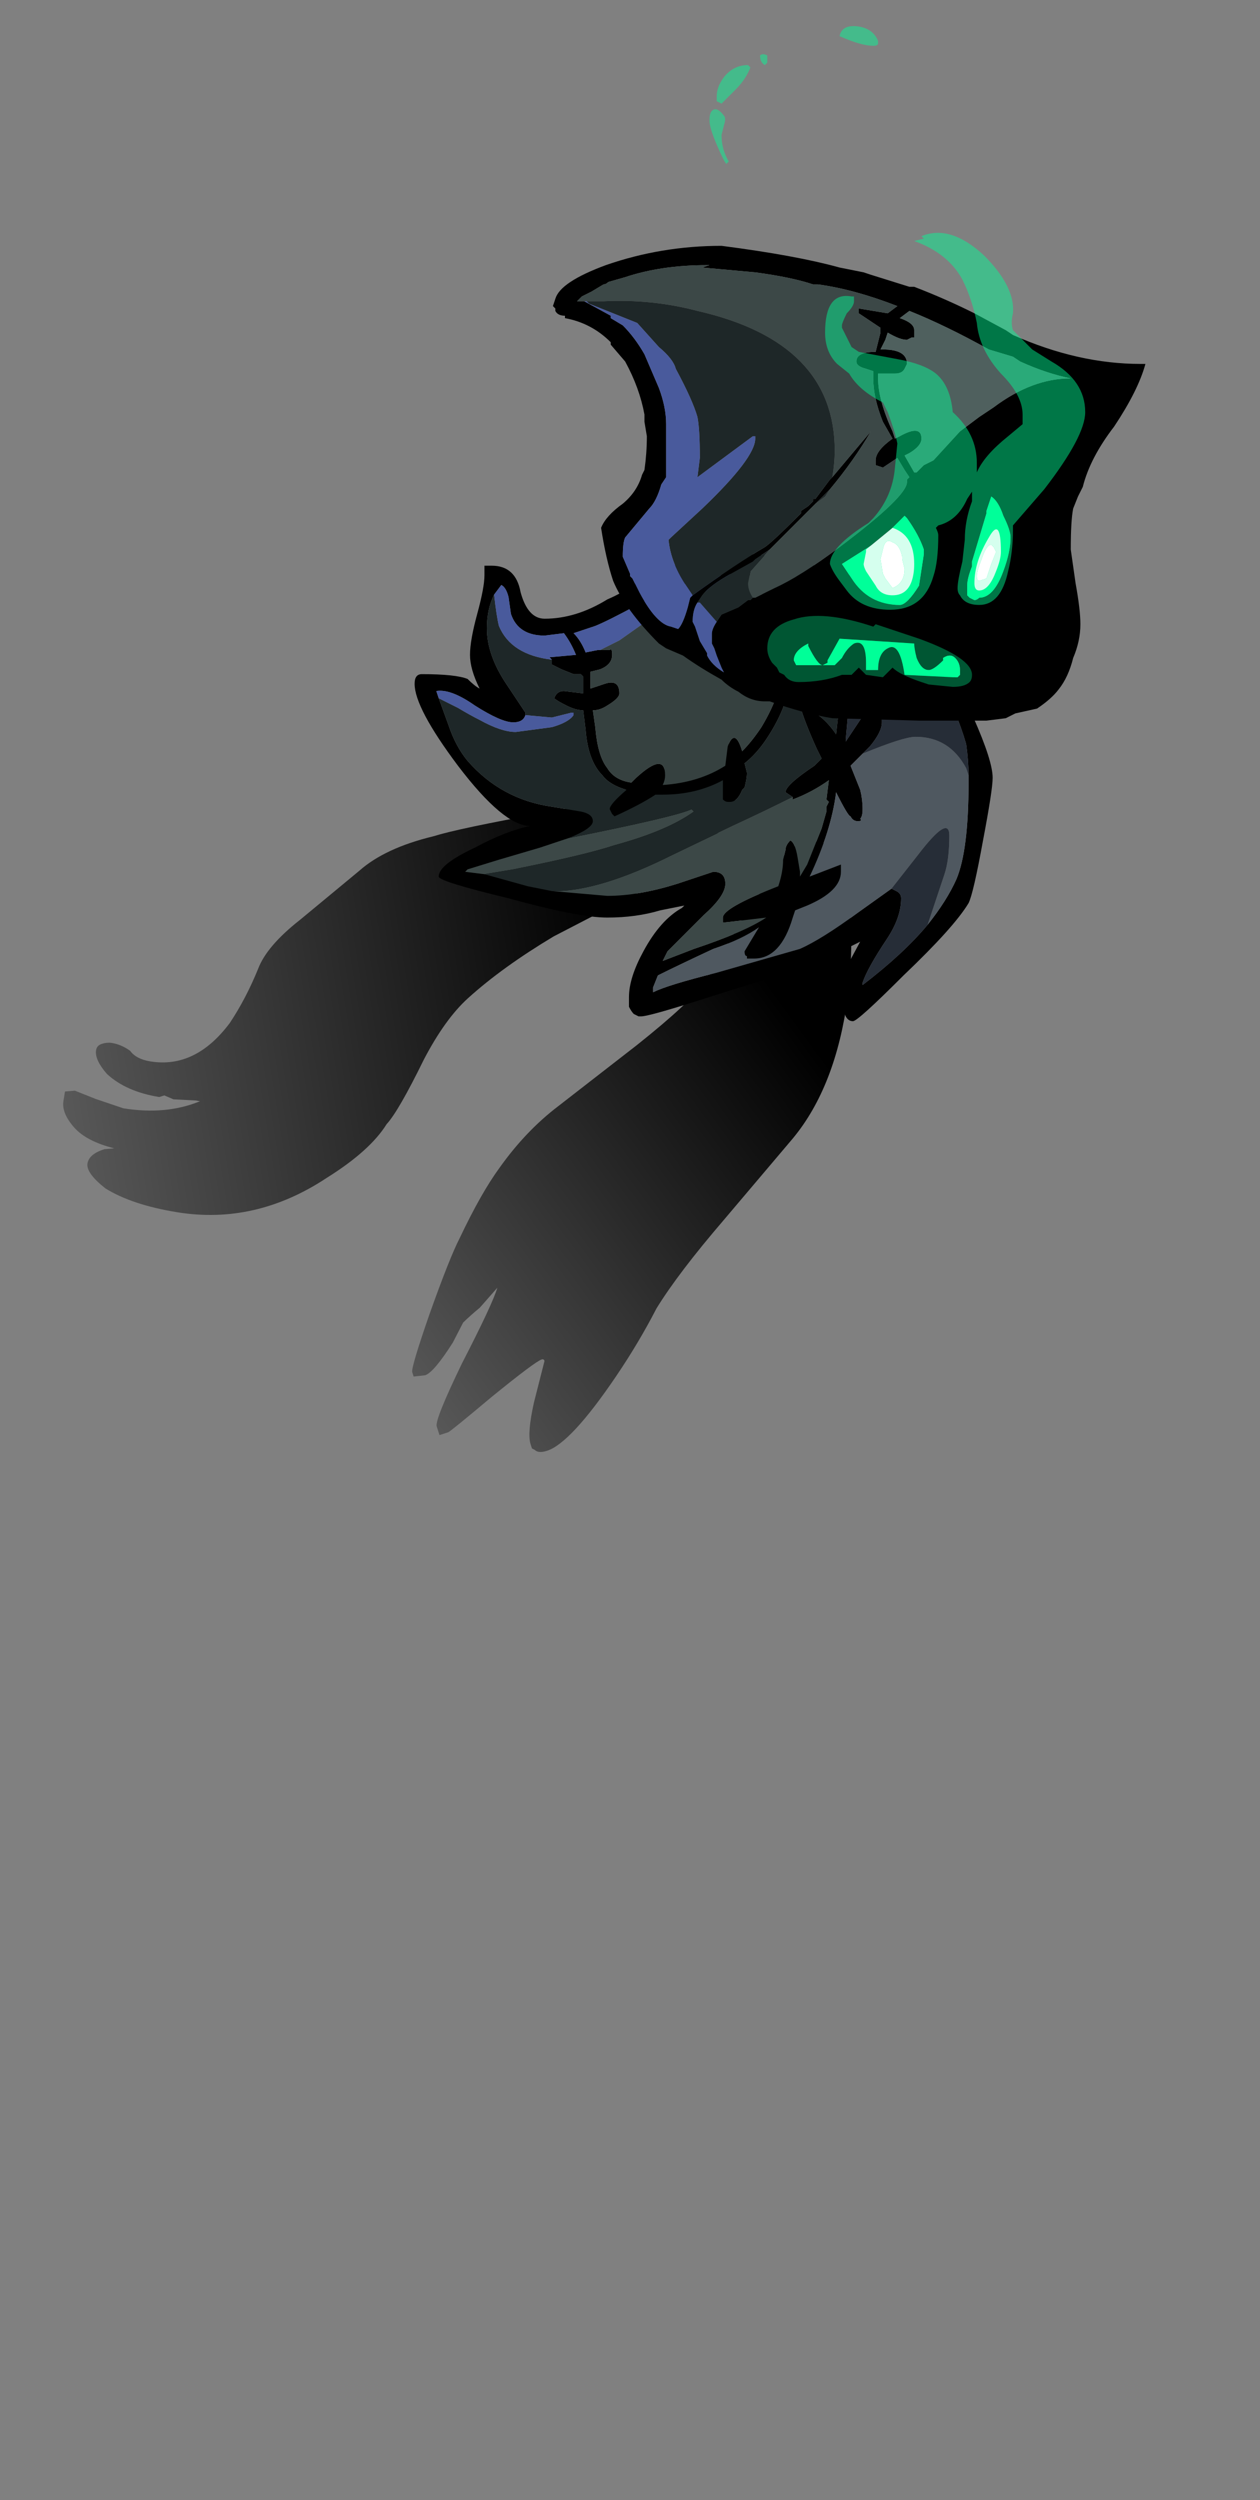<?xml version="1.0" encoding="UTF-8" standalone="no"?>
<svg xmlns:ffdec="https://www.free-decompiler.com/flash" xmlns:xlink="http://www.w3.org/1999/xlink" ffdec:objectType="frame" height="363.05px" width="183.1px" xmlns="http://www.w3.org/2000/svg">
  <rect width="100%" height="100%" fill="#808080" stroke="none"/>
  <g transform="matrix(1.0, 0.0, 0.0, 1.0, 87.35, 191.6)">
    <use ffdec:characterId="399" ffdec:characterName="a_LostSoulArm16" height="77.35" transform="matrix(0.898, -0.287, 0.287, 0.898, -44.519, -45.756)" width="86.8" xlink:href="#sprite0"/>
    <use ffdec:characterId="403" ffdec:characterName="a_LostSoulArm14" height="80.15" transform="matrix(0.987, 0.16, -0.16, 0.987, -67.435, -97.69)" width="89.6" xlink:href="#sprite1"/>
    <use ffdec:characterId="357" ffdec:characterName="a_LostSoulBody02" height="67.9" transform="matrix(1.0, 0.0, 0.0, 1.0, -27.1, -111.2)" width="84.0" xlink:href="#sprite2"/>
    <use ffdec:characterId="378" ffdec:characterName="a_LostSoulHead02" height="100.8" transform="matrix(1.0, 0.0, 0.0, 1.0, -7.0, -187.75)" width="86.1" xlink:href="#sprite3"/>
  </g>
  <defs>
    <g id="sprite0" transform="matrix(1.0, 0.0, 0.0, 1.0, 43.4, 77.35)">
      <use ffdec:characterId="398" height="11.05" transform="matrix(7.0, 0.0, 0.0, 7.0, -43.4, -77.35)" width="12.4" xlink:href="#shape0"/>
    </g>
    <g id="shape0" transform="matrix(1.0, 0.0, 0.0, 1.0, 6.2, 11.05)">
      <path d="M3.95 -10.0 Q4.35 -10.3 4.7 -10.55 5.2 -11.15 5.7 -11.0 6.2 -10.9 6.2 -10.35 6.2 -9.15 5.45 -7.5 4.6 -5.7 3.35 -4.9 L1.35 -3.65 Q0.05 -2.85 -0.65 -2.25 -1.25 -1.65 -1.95 -1.1 -3.35 0.0 -3.9 0.0 -4.1 0.0 -4.15 -0.1 L-4.2 -0.15 -4.2 -0.25 Q-4.2 -0.5 -3.85 -1.1 L-3.35 -1.9 Q-3.35 -1.95 -3.4 -1.95 -3.55 -1.95 -4.7 -1.5 -5.8 -1.05 -5.85 -1.05 L-6.05 -1.05 -6.05 -1.25 Q-6.05 -1.4 -5.1 -2.4 -4.05 -3.45 -3.85 -3.75 L-4.35 -3.45 Q-4.6 -3.35 -4.8 -3.25 L-5.15 -2.9 Q-5.75 -2.4 -5.95 -2.4 L-6.2 -2.45 -6.2 -2.55 Q-6.2 -2.65 -5.45 -3.65 -4.65 -4.7 -4.3 -5.05 -3.55 -5.85 -3.0 -6.25 -2.2 -6.85 -1.35 -7.15 L0.7 -7.9 Q2.15 -8.45 2.6 -8.8 L3.95 -10.0" fill="url(#gradient0)" fill-rule="evenodd" stroke="none"/>
    </g>
    <linearGradient gradientTransform="matrix(-0.01, 0.003, -0.045, -0.135, -5.05, -8.0)" gradientUnits="userSpaceOnUse" id="gradient0" spreadMethod="pad" x1="-819.2" x2="819.2">
      <stop offset="0.0" stop-color="#000000"/>
      <stop offset="1.0" stop-color="#000000" stop-opacity="0.0"/>
    </linearGradient>
    <g id="sprite1" transform="matrix(1.0, 0.0, 0.0, 1.0, 44.8, 80.15)">
      <use ffdec:characterId="402" height="11.45" transform="matrix(7.0, 0.0, 0.0, 7.0, -44.8, -80.15)" width="12.8" xlink:href="#shape1"/>
    </g>
    <g id="shape1" transform="matrix(1.0, 0.0, 0.0, 1.0, 6.4, 11.45)">
      <path d="M5.9 -9.2 Q5.5 -8.7 4.65 -8.05 L3.1 -6.9 Q2.15 -6.1 1.55 -5.35 1.15 -4.85 0.85 -3.95 0.5 -2.8 0.3 -2.5 0.05 -1.9 -0.75 -1.2 -2.05 0.0 -3.7 0.0 -4.65 0.0 -5.25 -0.25 -5.7 -0.5 -5.7 -0.7 -5.7 -0.9 -5.4 -1.05 L-5.2 -1.1 Q-5.8 -1.15 -6.1 -1.4 -6.4 -1.65 -6.4 -1.9 L-6.4 -2.1 -6.2 -2.15 -5.75 -2.05 -5.15 -1.95 Q-4.25 -1.95 -3.6 -2.35 L-3.7 -2.35 -4.15 -2.3 -4.35 -2.35 -4.45 -2.3 Q-5.15 -2.3 -5.6 -2.6 -5.9 -2.85 -5.9 -3.05 -5.9 -3.15 -5.8 -3.2 -5.7 -3.25 -5.6 -3.25 -5.4 -3.25 -5.2 -3.15 -5.05 -3.0 -4.75 -3.0 -3.8 -3.0 -3.25 -4.05 -3.0 -4.6 -2.85 -5.25 -2.75 -5.75 -2.15 -6.4 L-1.1 -7.6 Q-0.65 -8.15 0.3 -8.55 0.8 -8.8 2.5 -9.4 4.0 -9.9 5.05 -10.9 5.1 -11.05 5.2 -11.2 5.45 -11.4 5.7 -11.45 6.4 -11.55 6.4 -10.7 6.4 -9.9 5.9 -9.2" fill="url(#gradient1)" fill-rule="evenodd" stroke="none"/>
    </g>
    <linearGradient gradientTransform="matrix(-0.01, 0.003, -0.045, -0.135, -5.05, -8.0)" gradientUnits="userSpaceOnUse" id="gradient1" spreadMethod="pad" x1="-819.2" x2="819.2">
      <stop offset="0.0" stop-color="#000000"/>
      <stop offset="1.0" stop-color="#000000" stop-opacity="0.0"/>
    </linearGradient>
    <g id="sprite2" transform="matrix(1.0, 0.0, 0.0, 1.0, 42.0, 67.9)">
      <use ffdec:characterId="356" height="9.7" transform="matrix(7.0, 0.0, 0.0, 7.0, -42.0, -67.9)" width="12.0" xlink:href="#shape2"/>
    </g>
    <g id="shape2" transform="matrix(1.0, 0.0, 0.0, 1.0, 6.0, 9.7)">
      <path d="M5.5 -5.1 Q5.5 -5.4 5.45 -5.75 5.35 -6.1 5.2 -6.45 5.0 -6.85 4.7 -7.25 3.9 -8.3 2.35 -9.15 L2.3 -9.15 2.45 -9.0 Q2.8 -8.5 2.8 -8.3 L2.8 -8.05 2.85 -7.85 2.95 -7.25 Q3.0 -6.75 3.0 -6.4 L2.95 -5.85 2.95 -5.8 3.35 -6.4 Q3.7 -6.75 3.7 -6.3 L3.7 -6.2 Q3.7 -6.0 3.45 -5.7 L3.3 -5.55 3.05 -5.3 3.25 -4.8 Q3.3 -4.6 3.3 -4.4 3.3 -4.25 3.25 -4.2 3.3 -4.15 3.2 -4.15 3.1 -4.15 3.05 -4.25 3.0 -4.25 2.75 -4.75 2.65 -3.95 2.2 -3.0 L2.85 -3.25 2.85 -3.1 Q2.85 -2.7 2.15 -2.4 L1.9 -2.3 1.85 -2.15 Q1.6 -1.3 1.05 -1.3 L0.9 -1.3 0.9 -1.35 Q0.85 -1.35 0.85 -1.45 L1.15 -1.95 Q0.8 -1.7 0.2 -1.5 -0.55 -1.15 -0.95 -0.95 L-1.05 -0.7 -1.05 -0.6 Q-0.75 -0.75 0.25 -1.0 1.65 -1.4 2.0 -1.5 2.45 -1.7 3.2 -2.25 L3.9 -2.75 4.0 -2.7 Q4.1 -2.65 4.1 -2.55 4.1 -2.15 3.8 -1.7 3.4 -1.1 3.3 -0.8 L3.3 -0.75 Q4.15 -1.4 4.65 -2.0 5.05 -2.5 5.25 -2.95 5.5 -3.55 5.5 -4.95 L5.5 -5.1 M1.85 -4.65 L1.7 -4.75 Q1.7 -4.9 2.3 -5.3 L2.45 -5.45 2.35 -5.65 Q2.1 -6.2 2.0 -6.55 2.45 -6.4 2.75 -5.95 L2.8 -6.4 Q2.8 -7.2 2.55 -7.95 2.35 -8.7 2.0 -9.2 L1.15 -9.3 1.1 -9.3 Q1.35 -9.1 1.55 -8.65 1.8 -8.0 1.8 -7.25 1.8 -6.6 1.3 -5.85 1.1 -5.55 0.85 -5.35 L0.9 -5.15 Q0.9 -5.05 0.85 -4.85 L0.8 -4.8 Q0.7 -4.55 0.55 -4.55 L0.5 -4.55 Q0.45 -4.55 0.4 -4.6 L0.4 -5.0 Q-0.15 -4.7 -0.85 -4.7 L-1.0 -4.7 Q-1.3 -4.5 -1.85 -4.25 L-1.9 -4.3 -1.95 -4.4 Q-1.95 -4.5 -1.6 -4.8 -1.95 -4.9 -2.1 -5.1 -2.4 -5.4 -2.45 -6.05 L-2.5 -6.45 Q-2.65 -6.45 -2.85 -6.55 -3.05 -6.65 -3.1 -6.7 -3.05 -6.85 -2.9 -6.85 L-2.5 -6.8 -2.5 -7.15 -2.55 -7.2 -2.7 -7.2 -2.95 -7.3 -3.15 -7.4 -3.15 -7.5 -3.2 -7.55 -2.65 -7.6 Q-2.75 -7.85 -2.9 -8.05 L-3.3 -8.0 Q-3.85 -8.0 -4.0 -8.45 L-4.05 -8.8 Q-4.1 -9.0 -4.2 -9.05 L-4.35 -8.85 Q-4.5 -8.55 -4.5 -8.15 -4.5 -7.6 -4.1 -7.0 L-3.7 -6.4 -3.7 -6.35 Q-3.75 -6.2 -3.95 -6.2 -4.2 -6.2 -4.75 -6.55 -5.25 -6.9 -5.55 -6.85 L-5.5 -6.7 -5.3 -6.15 Q-5.15 -5.7 -4.9 -5.4 -4.2 -4.6 -3.15 -4.45 L-2.55 -4.35 Q-2.3 -4.3 -2.3 -4.15 -2.3 -4.0 -2.8 -3.8 L-3.4 -3.6 -4.25 -3.35 -4.9 -3.15 -4.95 -3.1 -4.55 -3.05 -3.65 -2.8 -3.15 -2.7 -2.0 -2.6 Q-1.35 -2.6 -0.55 -2.85 L0.2 -3.1 Q0.45 -3.1 0.45 -2.85 0.45 -2.6 0.0 -2.2 L-0.75 -1.45 -0.85 -1.25 -0.2 -1.5 Q0.85 -1.85 1.3 -2.15 L0.45 -2.05 0.4 -2.05 0.4 -2.15 Q0.4 -2.35 1.55 -2.8 1.65 -3.1 1.65 -3.35 L1.7 -3.55 Q1.7 -3.65 1.8 -3.75 1.9 -3.7 1.95 -3.4 L2.0 -3.1 2.0 -3.0 2.15 -3.25 2.45 -4.0 2.55 -4.35 2.55 -4.45 2.6 -4.55 2.55 -4.6 2.6 -5.0 Q2.25 -4.75 1.85 -4.6 L1.85 -4.65 M0.9 -9.3 Q-0.25 -9.25 -1.35 -8.65 -2.0 -8.3 -2.25 -8.2 L-2.7 -8.05 Q-2.55 -7.9 -2.45 -7.65 L-2.2 -7.7 -2.15 -7.7 -1.95 -7.7 Q-1.9 -7.75 -1.9 -7.6 -1.9 -7.4 -2.15 -7.3 L-2.35 -7.25 -2.35 -6.9 -2.05 -7.0 Q-1.75 -7.1 -1.75 -6.8 -1.75 -6.7 -2.0 -6.55 -2.15 -6.45 -2.3 -6.45 L-2.25 -6.1 Q-2.2 -5.5 -2.0 -5.25 -1.85 -5.0 -1.5 -4.95 L-1.4 -5.05 Q-0.8 -5.6 -0.8 -5.1 -0.8 -5.0 -0.85 -4.9 -0.1 -4.95 0.45 -5.3 L0.5 -5.7 Q0.65 -6.1 0.8 -5.6 1.0 -5.8 1.2 -6.1 1.65 -6.85 1.65 -7.45 1.65 -7.9 1.35 -8.55 1.15 -9.05 0.9 -9.3 M2.5 -9.4 Q3.6 -9.15 3.75 -8.8 L3.8 -8.8 3.8 -8.75 Q4.45 -8.2 4.95 -7.55 5.25 -7.2 5.6 -6.3 6.0 -5.4 6.0 -5.05 6.0 -4.8 5.8 -3.75 5.6 -2.65 5.5 -2.45 5.2 -1.95 4.15 -0.95 3.2 0.0 3.1 0.0 2.95 0.0 2.9 -0.25 L2.9 -0.55 Q2.9 -0.95 2.9 -1.0 L3.25 -1.65 2.35 -1.2 Q1.75 -0.95 1.25 -0.85 0.9 -0.75 -0.2 -0.4 -1.15 -0.1 -1.3 -0.1 L-1.35 -0.1 -1.45 -0.15 Q-1.5 -0.2 -1.55 -0.3 L-1.55 -0.5 Q-1.55 -0.9 -1.25 -1.45 -0.9 -2.1 -0.45 -2.35 L-0.4 -2.4 -0.9 -2.3 Q-1.4 -2.15 -2.0 -2.15 -2.6 -2.15 -4.05 -2.55 -5.5 -2.9 -5.5 -3.0 -5.5 -3.25 -4.75 -3.6 -4.1 -3.95 -3.6 -4.05 -4.15 -4.05 -5.1 -5.3 -6.0 -6.5 -6.0 -7.0 -6.0 -7.2 -5.85 -7.2 -5.15 -7.2 -4.9 -7.1 -4.75 -6.95 -4.65 -6.9 -4.85 -7.3 -4.85 -7.6 -4.85 -7.9 -4.7 -8.45 -4.55 -9.0 -4.55 -9.25 L-4.55 -9.45 -4.4 -9.45 Q-3.9 -9.45 -3.8 -8.9 -3.65 -8.35 -3.3 -8.35 -2.65 -8.35 -2.0 -8.75 -1.65 -8.9 -1.4 -9.1 -1.2 -9.3 -0.65 -9.45 L0.6 -9.7 Q1.5 -9.7 2.5 -9.4" fill="#000000" fill-rule="evenodd" stroke="none"/>
      <path d="M3.3 -5.55 Q4.15 -5.9 4.4 -5.9 5.1 -5.9 5.45 -5.25 L5.5 -5.1 5.5 -4.95 Q5.5 -3.55 5.25 -2.95 5.05 -2.5 4.65 -2.0 L5.0 -3.05 Q5.1 -3.35 5.1 -3.85 5.1 -4.3 4.45 -3.45 L3.9 -2.75 3.2 -2.25 Q2.45 -1.7 2.0 -1.5 1.65 -1.4 0.25 -1.0 -0.75 -0.75 -1.05 -0.6 L-1.05 -0.7 -0.95 -0.95 Q-0.55 -1.15 0.2 -1.5 0.8 -1.7 1.15 -1.95 L0.85 -1.45 Q0.85 -1.35 0.9 -1.35 L0.9 -1.3 1.05 -1.3 Q1.6 -1.3 1.85 -2.15 L1.9 -2.3 2.15 -2.4 Q2.85 -2.7 2.85 -3.1 L2.85 -3.25 2.2 -3.0 Q2.65 -3.95 2.75 -4.75 3.0 -4.25 3.05 -4.25 3.1 -4.15 3.2 -4.15 3.3 -4.15 3.25 -4.2 3.3 -4.25 3.3 -4.4 3.3 -4.6 3.25 -4.8 L3.05 -5.3 3.3 -5.55" fill="#4f5860" fill-rule="evenodd" stroke="none"/>
      <path d="M-2.8 -3.8 Q-0.55 -4.25 -0.25 -4.4 L-0.2 -4.35 Q-0.75 -3.95 -1.85 -3.65 -2.45 -3.45 -3.95 -3.15 L-4.55 -3.05 -4.95 -3.1 -4.9 -3.15 -4.25 -3.35 -3.4 -3.6 -2.8 -3.8 M-3.15 -2.7 L-3.1 -2.7 Q-2.15 -2.7 -0.65 -3.45 L0.6 -4.05 Q1.25 -4.35 1.85 -4.65 L1.85 -4.6 Q2.25 -4.75 2.6 -5.0 L2.55 -4.6 2.6 -4.55 2.55 -4.45 2.55 -4.35 2.45 -4.0 2.15 -3.25 2.0 -3.0 2.0 -3.1 1.95 -3.4 Q1.9 -3.7 1.8 -3.75 1.7 -3.65 1.7 -3.55 L1.65 -3.35 Q1.65 -3.1 1.55 -2.8 0.4 -2.35 0.4 -2.15 L0.4 -2.05 0.45 -2.05 1.3 -2.15 Q0.85 -1.85 -0.2 -1.5 L-0.85 -1.25 -0.75 -1.45 0.0 -2.2 Q0.45 -2.6 0.45 -2.85 0.45 -3.1 0.2 -3.1 L-0.55 -2.85 Q-1.35 -2.6 -2.0 -2.6 L-3.15 -2.7" fill="#3c4847" fill-rule="evenodd" stroke="none"/>
      <path d="M3.3 -5.55 L3.45 -5.7 Q3.7 -6.0 3.7 -6.2 L3.7 -6.3 Q3.7 -6.75 3.35 -6.4 L2.95 -5.8 2.95 -5.85 3.0 -6.4 Q3.0 -6.75 2.95 -7.25 L2.85 -7.85 2.8 -8.05 2.8 -8.3 Q2.8 -8.5 2.45 -9.0 L2.3 -9.15 2.35 -9.15 Q3.9 -8.3 4.7 -7.25 5.0 -6.85 5.2 -6.45 5.35 -6.1 5.45 -5.75 5.5 -5.4 5.5 -5.1 L5.45 -5.25 Q5.1 -5.9 4.4 -5.9 4.15 -5.9 3.3 -5.55 M4.65 -2.0 Q4.15 -1.4 3.3 -0.75 L3.3 -0.8 Q3.4 -1.1 3.8 -1.7 4.1 -2.15 4.1 -2.55 4.1 -2.65 4.0 -2.7 L3.9 -2.75 4.45 -3.45 Q5.1 -4.3 5.1 -3.85 5.1 -3.35 5.0 -3.05 L4.65 -2.0" fill="#262d37" fill-rule="evenodd" stroke="none"/>
      <path d="M-2.15 -7.7 L-1.75 -7.9 -0.9 -8.5 0.35 -9.05 Q0.7 -9.2 0.9 -9.3 1.15 -9.05 1.35 -8.55 1.65 -7.9 1.65 -7.45 1.65 -6.85 1.2 -6.1 1.0 -5.8 0.8 -5.6 0.65 -6.1 0.5 -5.7 L0.45 -5.3 Q-0.1 -4.95 -0.85 -4.9 -0.8 -5.0 -0.8 -5.1 -0.8 -5.6 -1.4 -5.05 L-1.5 -4.95 Q-1.85 -5.0 -2.0 -5.25 -2.2 -5.5 -2.25 -6.1 L-2.3 -6.45 Q-2.15 -6.45 -2.0 -6.55 -1.75 -6.7 -1.75 -6.8 -1.75 -7.1 -2.05 -7.0 L-2.35 -6.9 -2.35 -7.25 -2.15 -7.3 Q-1.9 -7.4 -1.9 -7.6 -1.9 -7.75 -1.95 -7.7 L-2.15 -7.7" fill="#364140" fill-rule="evenodd" stroke="none"/>
      <path d="M-3.15 -7.5 L-3.15 -7.4 -2.95 -7.3 -2.7 -7.2 -2.55 -7.2 -2.5 -7.15 -2.5 -6.8 -2.9 -6.85 Q-3.05 -6.85 -3.1 -6.7 -3.05 -6.65 -2.85 -6.55 -2.65 -6.45 -2.5 -6.45 L-2.45 -6.05 Q-2.4 -5.4 -2.1 -5.1 -1.95 -4.9 -1.6 -4.8 -1.95 -4.5 -1.95 -4.4 L-1.9 -4.3 -1.85 -4.25 Q-1.3 -4.5 -1.0 -4.7 L-0.85 -4.7 Q-0.15 -4.7 0.4 -5.0 L0.4 -4.6 Q0.45 -4.55 0.5 -4.55 L0.55 -4.55 Q0.7 -4.55 0.8 -4.8 L0.85 -4.85 Q0.9 -5.05 0.9 -5.15 L0.85 -5.35 Q1.1 -5.55 1.3 -5.85 1.8 -6.6 1.8 -7.25 1.8 -8.0 1.55 -8.65 1.35 -9.1 1.1 -9.3 L1.15 -9.3 2.0 -9.2 Q2.35 -8.7 2.55 -7.95 2.8 -7.2 2.8 -6.4 L2.75 -5.95 Q2.45 -6.4 2.0 -6.55 2.1 -6.2 2.35 -5.65 L2.45 -5.45 2.3 -5.3 Q1.7 -4.9 1.7 -4.75 L1.85 -4.65 Q1.25 -4.35 0.6 -4.05 L-0.65 -3.45 Q-2.15 -2.7 -3.1 -2.7 L-3.15 -2.7 -3.65 -2.8 -4.55 -3.05 -3.95 -3.15 Q-2.45 -3.45 -1.85 -3.65 -0.75 -3.95 -0.2 -4.35 L-0.25 -4.4 Q-0.55 -4.25 -2.8 -3.8 -2.3 -4.0 -2.3 -4.15 -2.3 -4.3 -2.55 -4.35 L-3.15 -4.45 Q-4.2 -4.6 -4.9 -5.4 -5.15 -5.7 -5.3 -6.15 L-5.5 -6.7 -5.1 -6.5 Q-4.85 -6.35 -4.65 -6.25 -4.2 -6.0 -3.9 -6.0 L-3.15 -6.1 Q-2.8 -6.2 -2.7 -6.35 L-2.7 -6.4 -2.75 -6.4 -3.15 -6.3 -3.7 -6.35 -3.7 -6.4 -4.1 -7.0 Q-4.5 -7.6 -4.5 -8.15 -4.5 -8.55 -4.35 -8.85 -4.3 -8.4 -4.25 -8.2 -4.0 -7.6 -3.15 -7.5" fill="#1e2728" fill-rule="evenodd" stroke="none"/>
      <path d="M-3.15 -7.5 Q-4.0 -7.6 -4.25 -8.2 -4.3 -8.4 -4.35 -8.85 L-4.2 -9.05 Q-4.1 -9.0 -4.05 -8.8 L-4.0 -8.45 Q-3.85 -8.0 -3.3 -8.0 L-2.9 -8.05 Q-2.75 -7.85 -2.65 -7.6 L-3.2 -7.55 -3.15 -7.5 M-3.7 -6.35 L-3.15 -6.3 -2.75 -6.4 -2.7 -6.4 -2.7 -6.35 Q-2.8 -6.2 -3.15 -6.1 L-3.9 -6.0 Q-4.2 -6.0 -4.65 -6.25 -4.85 -6.35 -5.1 -6.5 L-5.5 -6.7 -5.55 -6.85 Q-5.25 -6.9 -4.75 -6.55 -4.2 -6.2 -3.95 -6.2 -3.75 -6.2 -3.7 -6.35 M0.9 -9.3 Q0.7 -9.2 0.35 -9.05 L-0.9 -8.5 -1.75 -7.9 -2.15 -7.7 -2.2 -7.7 -2.45 -7.65 Q-2.55 -7.9 -2.7 -8.05 L-2.25 -8.2 Q-2.0 -8.3 -1.35 -8.65 -0.25 -9.25 0.9 -9.3" fill="#495a9c" fill-rule="evenodd" stroke="none"/>
    </g>
    <g id="sprite3" transform="matrix(1.0, 0.0, 0.0, 1.0, 42.0, 100.8)">
      <use ffdec:characterId="377" height="14.4" transform="matrix(7.0, 0.0, 0.0, 7.0, -42.0, -100.8)" width="12.3" xlink:href="#shape3"/>
    </g>
    <g id="shape3" transform="matrix(1.0, 0.0, 0.0, 1.0, 6.0, 14.4)">
      <path d="M6.3 -7.4 Q6.15 -6.85 5.65 -6.1 5.15 -5.45 5.0 -4.85 L4.9 -4.65 4.8 -4.4 Q4.75 -4.15 4.75 -3.55 L4.85 -2.85 Q4.95 -2.3 4.95 -2.0 4.95 -1.65 4.8 -1.3 4.7 -0.9 4.5 -0.65 4.35 -0.45 4.05 -0.25 L3.6 -0.15 3.4 -0.05 3.0 0.0 1.6 0.0 -0.2 -0.05 Q-0.8 -0.15 -1.5 -0.4 L-1.6 -0.4 Q-1.9 -0.4 -2.15 -0.6 -2.35 -0.7 -2.5 -0.85 -2.95 -1.1 -3.3 -1.35 L-3.65 -1.5 -3.8 -1.6 Q-4.5 -2.3 -4.75 -2.9 -4.9 -3.35 -5.0 -4.0 -4.9 -4.25 -4.55 -4.5 -4.25 -4.75 -4.15 -5.1 L-4.1 -5.2 Q-4.05 -5.55 -4.05 -5.9 L-4.1 -6.2 -4.1 -6.35 Q-4.2 -6.9 -4.5 -7.45 L-4.8 -7.8 -4.8 -7.85 Q-5.2 -8.25 -5.75 -8.35 L-5.75 -8.4 Q-5.9 -8.4 -5.95 -8.5 L-5.95 -8.55 -6.0 -8.6 -5.95 -8.75 Q-5.85 -9.1 -4.9 -9.45 -3.75 -9.85 -2.5 -9.85 -0.95 -9.65 -0.05 -9.4 L0.45 -9.3 0.6 -9.25 1.4 -9.0 1.5 -9.0 Q2.15 -8.75 2.75 -8.45 L3.4 -8.1 3.55 -8.0 Q4.9 -7.4 6.2 -7.4 L6.3 -7.4 M-1.85 -2.55 L-1.8 -2.55 -1.4 -2.75 Q-0.85 -3.0 -0.05 -3.6 1.35 -4.65 1.35 -4.95 L1.35 -5.0 1.4 -5.05 1.3 -5.2 1.15 -5.45 0.85 -5.25 0.7 -5.3 0.7 -5.4 Q0.7 -5.6 1.05 -5.85 L0.85 -6.2 Q0.65 -6.7 0.65 -7.1 L0.65 -7.25 0.5 -7.3 Q0.3 -7.35 0.3 -7.45 0.3 -7.65 0.7 -7.65 L0.8 -8.05 0.8 -8.15 0.35 -8.45 0.35 -8.55 0.95 -8.45 1.15 -8.6 Q0.25 -8.95 -0.5 -9.05 L-0.6 -9.05 Q-1.05 -9.2 -1.8 -9.3 L-2.9 -9.4 -2.75 -9.45 -2.8 -9.45 Q-3.75 -9.45 -4.5 -9.2 L-4.85 -9.1 Q-4.9 -9.05 -4.95 -9.05 L-5.2 -8.9 -5.4 -8.8 -5.5 -8.7 -5.35 -8.7 -4.8 -8.4 -4.8 -8.35 -4.55 -8.2 Q-4.3 -7.95 -4.1 -7.6 L-3.8 -6.9 Q-3.65 -6.5 -3.65 -6.15 L-3.65 -5.05 -3.75 -4.9 Q-3.85 -4.55 -4.0 -4.4 L-4.5 -3.8 Q-4.55 -3.7 -4.55 -3.4 L-4.4 -3.05 -4.4 -3.0 -4.35 -2.95 -4.2 -2.65 Q-3.85 -2.0 -3.55 -1.95 L-3.4 -1.9 Q-3.3 -2.0 -3.2 -2.35 L-3.15 -2.55 -3.1 -2.6 Q-2.2 -3.25 -1.6 -3.6 -1.45 -3.7 -0.85 -4.3 L-0.85 -4.35 -0.7 -4.45 -0.6 -4.55 -0.6 -4.6 -0.55 -4.6 -0.25 -5.0 -0.2 -5.05 0.6 -6.0 Q0.25 -5.4 -0.25 -4.8 L-0.65 -4.4 -1.5 -3.55 Q-1.65 -3.45 -1.8 -3.35 L-1.85 -3.3 -2.3 -3.05 Q-2.75 -2.8 -2.9 -2.6 L-3.0 -2.45 Q-3.1 -2.3 -3.1 -2.05 L-3.05 -1.95 -2.95 -1.65 -2.8 -1.4 -2.8 -1.35 Q-2.7 -1.15 -2.45 -1.0 L-2.5 -1.1 -2.6 -1.35 -2.65 -1.5 -2.7 -1.6 -2.7 -1.8 Q-2.7 -1.9 -2.6 -2.05 L-2.5 -2.2 -2.15 -2.35 -1.95 -2.5 -1.9 -2.5 -1.85 -2.55 M1.2 -8.35 Q1.5 -8.25 1.5 -8.1 L1.5 -7.95 1.45 -7.95 1.35 -7.9 Q1.2 -7.9 0.95 -8.05 L0.9 -7.9 0.8 -7.7 0.85 -7.7 Q1.35 -7.7 1.35 -7.4 L1.3 -7.3 Q1.25 -7.2 1.1 -7.2 L0.75 -7.2 0.75 -7.1 Q0.75 -6.65 1.05 -6.0 L1.1 -5.85 1.2 -5.9 Q1.65 -6.15 1.65 -5.85 1.65 -5.7 1.4 -5.55 L1.3 -5.5 1.5 -5.15 1.55 -5.15 1.7 -5.3 1.9 -5.4 2.45 -6.0 2.85 -6.3 3.15 -6.5 Q3.95 -7.1 4.75 -7.1 4.25 -7.2 3.7 -7.45 L3.55 -7.55 3.05 -7.7 Q2.15 -8.2 1.4 -8.5 L1.2 -8.35 M3.4 -8.8 L3.4 -8.8 M3.1 -4.65 L3.0 -4.35 3.0 -4.3 2.7 -3.3 2.7 -3.2 Q2.6 -2.95 2.6 -2.8 L2.6 -2.6 2.65 -2.55 2.75 -2.5 Q2.8 -2.5 2.85 -2.55 3.15 -2.55 3.35 -3.1 3.5 -3.5 3.5 -3.8 3.5 -3.95 3.35 -4.25 3.25 -4.55 3.1 -4.65 L3.1 -4.65 M0.8 -3.75 Q0.55 -3.6 0.0 -3.25 L0.2 -2.95 Q0.55 -2.4 1.2 -2.4 1.35 -2.4 1.6 -2.8 L1.7 -3.45 1.7 -3.55 Q1.6 -3.85 1.35 -4.2 L1.3 -4.25 0.8 -3.75 M0.95 -1.5 Q1.2 -1.65 1.3 -0.95 L2.3 -0.9 2.4 -0.9 2.45 -0.95 2.45 -1.05 Q2.45 -1.2 2.35 -1.3 2.25 -1.4 2.1 -1.3 L2.1 -1.25 Q1.9 -1.05 1.8 -1.05 1.65 -1.05 1.55 -1.3 1.5 -1.5 1.5 -1.6 L-0.05 -1.7 -0.3 -1.25 -0.3 -1.2 -0.4 -1.15 Q-0.5 -1.15 -0.7 -1.55 L-0.7 -1.6 Q-1.0 -1.45 -1.0 -1.25 L-0.95 -1.15 -0.15 -1.15 0.0 -1.3 Q0.1 -1.5 0.25 -1.6 0.5 -1.7 0.5 -1.2 L0.5 -1.05 0.75 -1.05 Q0.75 -1.4 0.95 -1.5" fill="#000000" fill-rule="evenodd" stroke="none"/>
      <path d="M-5.35 -8.7 L-5.5 -8.7 -5.4 -8.8 -5.2 -8.9 -4.95 -9.05 Q-4.9 -9.05 -4.85 -9.1 L-4.5 -9.2 Q-3.75 -9.45 -2.8 -9.45 L-2.75 -9.45 -2.9 -9.4 -1.8 -9.3 Q-1.05 -9.2 -0.6 -9.05 L-0.5 -9.05 Q0.25 -8.95 1.15 -8.6 L0.95 -8.45 0.35 -8.55 0.35 -8.45 0.8 -8.15 0.8 -8.05 0.7 -7.65 Q0.3 -7.65 0.3 -7.45 0.3 -7.35 0.5 -7.3 L0.65 -7.25 0.65 -7.1 Q0.65 -6.7 0.85 -6.2 L1.05 -5.85 Q0.7 -5.6 0.7 -5.4 L0.7 -5.3 0.85 -5.25 1.15 -5.45 1.3 -5.2 1.4 -5.05 1.35 -5.0 1.35 -4.95 Q1.35 -4.65 -0.05 -3.6 -0.85 -3.0 -1.4 -2.75 L-1.8 -2.55 -1.85 -2.55 Q-1.95 -2.7 -1.95 -2.85 L-1.9 -3.1 -1.5 -3.55 -0.65 -4.4 -0.55 -4.5 -0.35 -4.65 -0.25 -4.8 Q0.25 -5.4 0.6 -6.0 L-0.2 -5.05 Q-0.15 -5.35 -0.15 -5.6 -0.15 -7.85 -3.0 -8.5 -3.95 -8.75 -4.95 -8.7 L-5.3 -8.7 -5.35 -8.7" fill="#3c4847" fill-rule="evenodd" stroke="none"/>
      <path d="M1.2 -8.35 L1.4 -8.5 Q2.15 -8.2 3.05 -7.7 L3.55 -7.55 3.7 -7.45 Q4.25 -7.2 4.75 -7.1 3.95 -7.1 3.15 -6.5 L2.85 -6.3 2.45 -6.0 1.9 -5.4 1.7 -5.3 1.55 -5.15 1.5 -5.15 1.3 -5.5 1.4 -5.55 Q1.65 -5.7 1.65 -5.85 1.65 -6.15 1.2 -5.9 L1.1 -5.85 1.05 -6.0 Q0.75 -6.65 0.75 -7.1 L0.75 -7.2 1.1 -7.2 Q1.25 -7.2 1.3 -7.3 L1.35 -7.4 Q1.35 -7.7 0.85 -7.7 L0.8 -7.7 0.9 -7.9 0.95 -8.05 Q1.2 -7.9 1.35 -7.9 L1.45 -7.95 1.5 -7.95 1.5 -8.1 Q1.5 -8.25 1.2 -8.35" fill="#4f605e" fill-rule="evenodd" stroke="none"/>
      <path d="M0.8 -3.75 L1.3 -4.25 1.35 -4.2 Q1.6 -3.85 1.7 -3.55 L1.7 -3.45 1.6 -2.8 Q1.35 -2.4 1.2 -2.4 0.55 -2.4 0.2 -2.95 L0.0 -3.25 Q0.55 -3.6 0.8 -3.75 M3.1 -4.65 L3.1 -4.65 Q3.25 -4.55 3.35 -4.25 3.5 -3.95 3.5 -3.8 3.5 -3.5 3.35 -3.1 3.15 -2.55 2.85 -2.55 2.8 -2.5 2.75 -2.5 L2.65 -2.55 2.6 -2.6 2.6 -2.8 Q2.6 -2.95 2.7 -3.2 L2.7 -3.3 3.0 -4.3 3.0 -4.35 3.1 -4.65 M0.95 -1.5 Q0.75 -1.4 0.75 -1.05 L0.5 -1.05 0.5 -1.2 Q0.5 -1.7 0.25 -1.6 0.1 -1.5 0.0 -1.3 L-0.15 -1.15 -0.95 -1.15 -1.0 -1.25 Q-1.0 -1.45 -0.7 -1.6 L-0.7 -1.55 Q-0.5 -1.15 -0.4 -1.15 L-0.3 -1.2 -0.3 -1.25 -0.05 -1.7 1.5 -1.6 Q1.5 -1.5 1.55 -1.3 1.65 -1.05 1.8 -1.05 1.9 -1.05 2.1 -1.25 L2.1 -1.3 Q2.25 -1.4 2.35 -1.3 2.45 -1.2 2.45 -1.05 L2.45 -0.95 2.4 -0.9 2.3 -0.9 1.3 -0.95 Q1.2 -1.65 0.95 -1.5" fill="#00ff99" fill-rule="evenodd" stroke="none"/>
      <path d="M-5.3 -8.7 L-4.95 -8.7 Q-3.95 -8.75 -3.0 -8.5 -0.15 -7.85 -0.15 -5.6 -0.15 -5.35 -0.2 -5.05 L-0.25 -5.0 -0.55 -4.6 -0.6 -4.6 -0.6 -4.55 -0.7 -4.45 -0.85 -4.35 -0.85 -4.3 Q-1.45 -3.7 -1.6 -3.6 -2.2 -3.25 -3.1 -2.6 L-3.2 -2.75 Q-3.55 -3.25 -3.6 -3.75 L-3.55 -3.8 -2.9 -4.4 Q-1.8 -5.45 -1.8 -5.85 L-1.8 -5.9 -1.85 -5.9 -3.0 -5.05 -2.95 -5.45 Q-2.95 -6.05 -3.0 -6.3 -3.1 -6.65 -3.45 -7.3 -3.5 -7.5 -3.8 -7.75 L-4.25 -8.25 -5.25 -8.65 -5.3 -8.7 M-0.25 -4.8 L-0.35 -4.65 -0.55 -4.5 -0.65 -4.4 -0.25 -4.8 M-1.5 -3.55 L-1.9 -3.1 -1.95 -2.85 Q-1.95 -2.7 -1.85 -2.55 L-1.9 -2.5 -1.95 -2.5 -2.15 -2.35 -2.5 -2.2 -2.6 -2.05 -2.95 -2.45 -3.0 -2.45 -2.9 -2.6 Q-2.75 -2.8 -2.3 -3.05 L-1.85 -3.3 -1.8 -3.35 Q-1.65 -3.45 -1.5 -3.55" fill="#1e2728" fill-rule="evenodd" stroke="none"/>
      <path d="M-5.35 -8.7 L-5.3 -8.7 -5.25 -8.65 -4.25 -8.25 -3.8 -7.75 Q-3.5 -7.5 -3.45 -7.3 -3.1 -6.65 -3.0 -6.3 -2.95 -6.05 -2.95 -5.45 L-3.0 -5.05 -1.85 -5.9 -1.8 -5.9 -1.8 -5.85 Q-1.8 -5.45 -2.9 -4.4 L-3.55 -3.8 -3.6 -3.75 Q-3.55 -3.25 -3.2 -2.75 L-3.1 -2.6 -3.15 -2.55 -3.2 -2.35 Q-3.3 -2.0 -3.4 -1.9 L-3.55 -1.95 Q-3.85 -2.0 -4.2 -2.65 L-4.35 -2.95 -4.4 -3.0 -4.4 -3.05 -4.55 -3.4 Q-4.55 -3.7 -4.5 -3.8 L-4.0 -4.4 Q-3.85 -4.55 -3.75 -4.9 L-3.65 -5.05 -3.65 -6.15 Q-3.65 -6.5 -3.8 -6.9 L-4.1 -7.6 Q-4.3 -7.95 -4.55 -8.2 L-4.8 -8.35 -4.8 -8.4 -5.35 -8.7 M-2.6 -2.05 Q-2.7 -1.9 -2.7 -1.8 L-2.7 -1.6 -2.65 -1.5 -2.6 -1.35 -2.5 -1.1 -2.45 -1.0 Q-2.7 -1.15 -2.8 -1.35 L-2.8 -1.4 -2.95 -1.65 -3.05 -1.95 -3.1 -2.05 Q-3.1 -2.3 -3.0 -2.45 L-2.95 -2.45 -2.6 -2.05" fill="#495a9c" fill-rule="evenodd" stroke="none"/>
      <path d="M0.65 -14.0 Q0.4 -14.0 -0.05 -14.2 0.0 -14.45 0.35 -14.4 0.65 -14.35 0.75 -14.1 L0.75 -14.05 Q0.75 -14.0 0.65 -14.0 M1.65 -10.05 Q2.25 -10.3 2.95 -9.65 3.6 -9.0 3.55 -8.45 3.5 -8.25 3.55 -8.1 L3.95 -7.7 4.35 -7.45 Q5.05 -7.05 5.05 -6.4 5.05 -5.9 4.2 -4.8 L3.55 -4.05 3.55 -3.95 Q3.55 -3.5 3.45 -3.1 3.3 -2.4 2.85 -2.4 2.55 -2.4 2.45 -2.6 2.4 -2.65 2.4 -2.75 2.4 -2.9 2.5 -3.3 L2.55 -3.75 Q2.55 -4.15 2.7 -4.55 L2.7 -4.75 2.6 -4.6 Q2.4 -4.15 2.0 -4.05 L1.95 -4.0 Q2.0 -3.9 2.0 -3.85 2.0 -3.3 1.9 -3.0 1.7 -2.3 1.0 -2.3 0.4 -2.3 0.1 -2.7 L-0.05 -2.9 Q-0.2 -3.1 -0.25 -3.25 -0.25 -3.6 0.55 -4.1 L0.65 -4.2 Q1.05 -4.65 1.1 -5.25 L1.15 -5.75 Q1.1 -6.0 0.95 -6.4 L0.85 -6.6 Q0.35 -6.85 0.15 -7.2 L-0.1 -7.4 Q-0.35 -7.65 -0.35 -8.05 -0.35 -8.9 0.2 -8.8 L0.25 -8.8 0.25 -8.7 Q0.25 -8.6 0.1 -8.45 0.0 -8.25 0.0 -8.2 L0.0 -8.15 0.2 -7.75 0.35 -7.65 1.15 -7.5 Q1.7 -7.4 1.95 -7.2 2.25 -6.95 2.3 -6.4 2.8 -5.95 2.8 -5.35 L2.8 -5.15 Q2.95 -5.5 3.45 -5.9 L3.75 -6.15 3.75 -6.35 Q3.75 -6.75 3.3 -7.2 2.85 -7.7 2.8 -8.25 2.7 -8.75 2.5 -9.15 2.2 -9.7 1.5 -9.95 L1.7 -10.0 1.65 -10.05 M0.5 -3.1 L0.7 -2.8 Q0.8 -2.6 1.05 -2.6 1.35 -2.6 1.45 -2.9 1.5 -3.05 1.5 -3.25 1.5 -3.85 1.05 -4.0 L0.5 -3.55 0.5 -3.5 0.35 -3.4 Q0.35 -3.25 0.5 -3.1 M2.75 -2.85 Q2.75 -2.7 2.85 -2.7 3.05 -2.7 3.2 -3.1 3.3 -3.35 3.3 -3.5 3.3 -4.25 3.05 -3.8 2.75 -3.3 2.75 -2.85 M-1.9 -13.55 Q-2.0 -13.3 -2.2 -13.1 L-2.5 -12.8 -2.6 -12.85 -2.6 -12.95 Q-2.6 -13.15 -2.45 -13.35 -2.25 -13.6 -1.95 -13.6 L-1.9 -13.55 M-1.7 -13.8 Q-1.65 -13.85 -1.55 -13.8 L-1.55 -13.65 -1.6 -13.6 Q-1.7 -13.65 -1.7 -13.8 M-2.7 -12.65 Q-2.6 -12.75 -2.45 -12.55 -2.4 -12.5 -2.45 -12.35 L-2.5 -12.15 Q-2.5 -11.85 -2.35 -11.6 L-2.4 -11.55 Q-2.45 -11.6 -2.6 -11.95 -2.75 -12.3 -2.75 -12.45 -2.75 -12.6 -2.7 -12.65" fill="#00ff99" fill-opacity="0.467" fill-rule="evenodd" stroke="none"/>
      <path d="M0.7 -2.0 L1.6 -1.7 Q2.7 -1.3 2.7 -0.95 2.7 -0.85 2.65 -0.8 2.55 -0.7 2.3 -0.7 L1.8 -0.75 1.65 -0.8 Q1.2 -0.95 1.05 -1.1 L0.85 -0.9 0.5 -0.95 0.45 -1.0 Q0.4 -1.05 0.35 -1.1 L0.2 -0.95 0.0 -0.95 Q-0.4 -0.8 -0.9 -0.8 -1.1 -0.8 -1.2 -0.95 L-1.3 -1.0 -1.35 -1.1 -1.45 -1.2 Q-1.55 -1.35 -1.55 -1.5 -1.55 -1.95 -1.0 -2.1 -0.4 -2.3 0.65 -1.95 L0.7 -2.0" fill="#00ff99" fill-opacity="0.337" fill-rule="evenodd" stroke="none"/>
      <path d="M3.15 -3.6 L3.1 -3.65 Q3.0 -3.65 2.9 -3.35 2.8 -3.1 2.8 -3.0 2.8 -2.9 2.85 -2.9 L3.0 -2.95 3.1 -3.25 3.2 -3.5 3.15 -3.6 M0.5 -3.5 L0.5 -3.55 1.05 -4.0 Q1.5 -3.85 1.5 -3.25 1.5 -3.05 1.45 -2.9 1.35 -2.6 1.05 -2.6 0.8 -2.6 0.7 -2.8 L0.5 -3.1 Q0.45 -3.2 0.45 -3.25 L0.5 -3.5 M1.05 -3.7 Q0.9 -3.8 0.85 -3.55 L0.8 -3.35 0.85 -3.05 0.9 -2.95 1.05 -2.75 Q1.3 -2.85 1.3 -3.15 L1.25 -3.35 1.25 -3.4 Q1.2 -3.65 1.05 -3.7 M2.75 -2.85 Q2.75 -3.3 3.05 -3.8 3.3 -4.25 3.3 -3.5 3.3 -3.35 3.2 -3.1 3.05 -2.7 2.85 -2.7 2.75 -2.7 2.75 -2.85" fill="#d5ffee" fill-rule="evenodd" stroke="none"/>
      <path d="M3.15 -3.6 L3.2 -3.5 3.1 -3.25 3.0 -2.95 2.85 -2.9 Q2.8 -2.9 2.8 -3.0 2.8 -3.1 2.9 -3.35 3.0 -3.65 3.1 -3.65 L3.15 -3.6 M1.05 -3.7 Q1.2 -3.65 1.25 -3.4 L1.25 -3.35 1.3 -3.15 Q1.3 -2.85 1.05 -2.75 L0.9 -2.95 0.85 -3.05 0.8 -3.35 0.85 -3.55 Q0.9 -3.8 1.05 -3.7" fill="#ffffff" fill-rule="evenodd" stroke="none"/>
    </g>
  </defs>
</svg>
